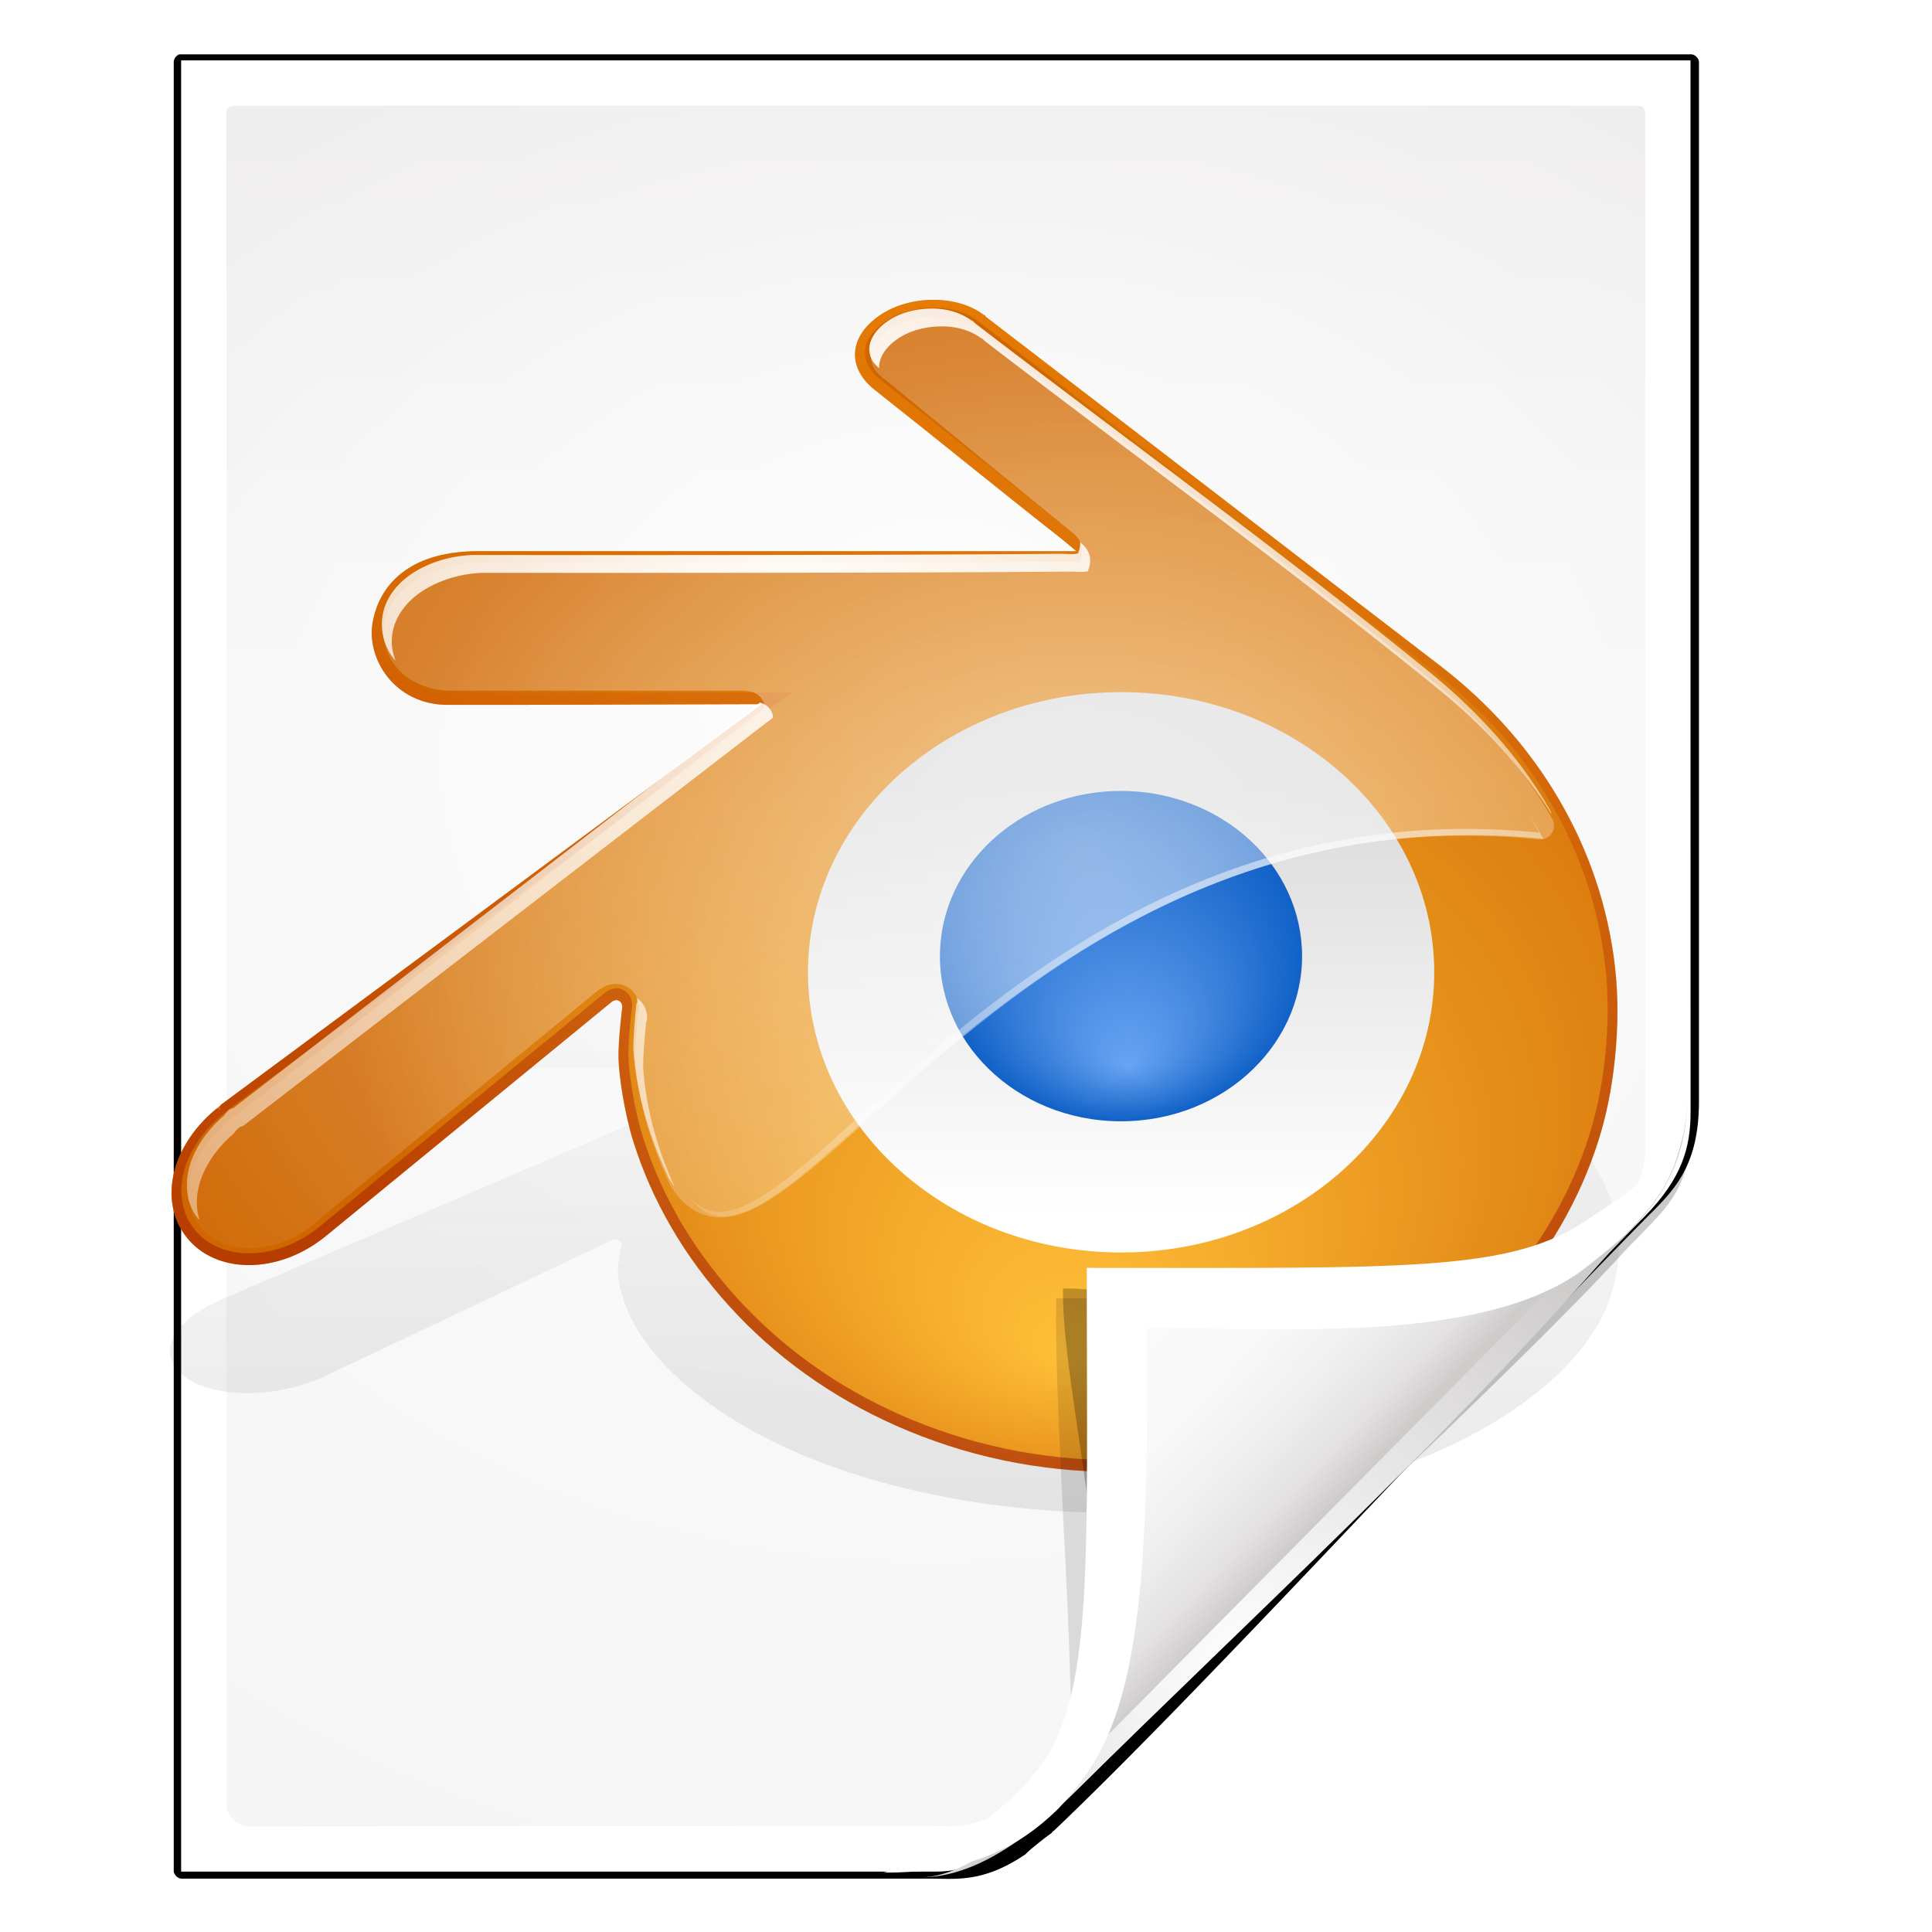 <?xml version="1.0" encoding="UTF-8" standalone="no"?>
<!-- Created with Inkscape (http://www.inkscape.org/) -->

<svg
   xmlns:dc="http://purl.org/dc/elements/1.1/"
   xmlns:cc="http://creativecommons.org/ns#"
   xmlns:rdf="http://www.w3.org/1999/02/22-rdf-syntax-ns#"
   xmlns:svg="http://www.w3.org/2000/svg"
   xmlns="http://www.w3.org/2000/svg"
   xmlns:xlink="http://www.w3.org/1999/xlink"
   xmlns:sodipodi="http://sodipodi.sourceforge.net/DTD/sodipodi-0.dtd"
   xmlns:inkscape="http://www.inkscape.org/namespaces/inkscape"
   width="128"
   height="128"
   id="svg2606"
   sodipodi:version="0.32"
   inkscape:version="0.48.0 r9654"
   version="1.0"
   sodipodi:docname="application-x-blender.svgz"
   inkscape:output_extension="org.inkscape.output.svgz.inkscape"
   inkscape:export-filename="/home/pinheiro/pics/oxygen-icons/scalable/mimetypes/small/32x32/application-x-blender.png"
   inkscape:export-xdpi="180"
   inkscape:export-ydpi="180">
  <defs
     id="defs2608">
    <linearGradient
       id="linearGradient6131">
      <stop
         id="stop6133"
         offset="0"
         style="stop-color:#fcfcfc;stop-opacity:1" />
      <stop
         style="stop-color:#f8f8f8;stop-opacity:1"
         offset="0.523"
         id="stop6135" />
      <stop
         id="stop6141"
         offset="0.775"
         style="stop-color:#f0efef;stop-opacity:1;" />
      <stop
         id="stop6139"
         offset="0.901"
         style="stop-color:#e3e1e1;stop-opacity:1;" />
      <stop
         id="stop6137"
         offset="1"
         style="stop-color:#cecbcb;stop-opacity:1" />
    </linearGradient>
    <linearGradient
       inkscape:collect="always"
       xlink:href="#linearGradient6131"
       id="linearGradient3893"
       gradientUnits="userSpaceOnUse"
       gradientTransform="matrix(1.012,0,0,1.012,-0.896,-0.987)"
       x1="86.738"
       y1="93.621"
       x2="95.46"
       y2="102.344" />
    <radialGradient
       inkscape:collect="always"
       xlink:href="#linearGradient3913-5"
       id="radialGradient3919-5"
       cx="90.75"
       cy="110.253"
       fx="90.75"
       fy="110.253"
       r="18.75"
       gradientTransform="matrix(1.307,0,0,1.307,-27.836,-33.818)"
       gradientUnits="userSpaceOnUse" />
    <linearGradient
       inkscape:collect="always"
       id="linearGradient3913-5">
      <stop
         style="stop-color:#ffffff;stop-opacity:1;"
         offset="0"
         id="stop3915-4" />
      <stop
         style="stop-color:#ffffff;stop-opacity:0;"
         offset="1"
         id="stop3917-7" />
    </linearGradient>
    <clipPath
       clipPathUnits="userSpaceOnUse"
       id="clipPath3889-6">
      <path
         sodipodi:nodetypes="cscscssc"
         inkscape:connector-curvature="0"
         id="path3891-5"
         d="m 112,82.503 c 0,4.465 -2.797,6.41 -5.28,8.094 -5.109,3.465 -14.939,3.325 -20.72,3.406 -0.081,5.781 0.166,15.505 -3.299,20.613 -1.684,2.482 -5.291,5.387 -8.201,5.387 2.318,0 4.743,-1.335 7.584,-4.085 9.142,-8.849 17.367,-16.135 25.673,-25.298 C 109.676,88.504 112,86.979 112,82.503 z"
         style="fill:url(#linearGradient3893);fill-opacity:1;stroke:none" />
    </clipPath>
    <filter
       color-interpolation-filters="sRGB"
       inkscape:collect="always"
       id="filter3909-6">
      <feGaussianBlur
         inkscape:collect="always"
         stdDeviation="0.43"
         id="feGaussianBlur3911-9" />
    </filter>
    <linearGradient
       inkscape:collect="always"
       xlink:href="#linearGradient3897-7"
       id="linearGradient3895-3"
       gradientUnits="userSpaceOnUse"
       gradientTransform="matrix(1.373,0,0,1.404,-41.379,-43.423)"
       x1="82.157"
       y1="90.382"
       x2="94.221"
       y2="102.184" />
    <linearGradient
       id="linearGradient3897-7">
      <stop
         style="stop-color:#fcfcfc;stop-opacity:1"
         offset="0"
         id="stop3899-4" />
      <stop
         id="stop3901-5"
         offset="0.523"
         style="stop-color:#f8f8f8;stop-opacity:1" />
      <stop
         style="stop-color:#f0efef;stop-opacity:1;"
         offset="0.723"
         id="stop3903-2" />
      <stop
         style="stop-color:#e3e1e1;stop-opacity:1;"
         offset="0.89"
         id="stop3905-5" />
      <stop
         style="stop-color:#cecbcb;stop-opacity:1"
         offset="1"
         id="stop3907-4" />
    </linearGradient>
    <clipPath
       clipPathUnits="userSpaceOnUse"
       id="clipPath6093-7">
      <path
         inkscape:connector-curvature="0"
         sodipodi:nodetypes="cccssccc"
         id="path6095-4"
         d="m 17,8 0.783,110 57.5,0 c 1.675,0 3.119,0.181 4.9,-1.6 C 88.981,107.602 99.94,96.548 107.199,89.224 109.64,86.761 110,84.753 110,82.5 L 110,8 z"
         style="fill:#ffffff;fill-opacity:1" />
    </clipPath>
    <radialGradient
       inkscape:collect="always"
       xlink:href="#linearGradient5982-7"
       id="radialGradient5988-0"
       cx="64"
       cy="64.004"
       fx="63.793"
       fy="47.275"
       r="47.5"
       gradientTransform="matrix(1.707,-0.085,0.07,1.394,-50.362,-20.218)"
       gradientUnits="userSpaceOnUse" />
    <linearGradient
       inkscape:collect="always"
       id="linearGradient5982-7">
      <stop
         style="stop-color:#ffffff;stop-opacity:1;"
         offset="0"
         id="stop5984-8" />
      <stop
         style="stop-color:#ffffff;stop-opacity:0;"
         offset="1"
         id="stop5986-6" />
    </linearGradient>
    <filter
       color-interpolation-filters="sRGB"
       inkscape:collect="always"
       id="filter6171-8"
       x="-0.479"
       width="1.957"
       y="-0.513"
       height="2.026">
      <feGaussianBlur
         inkscape:collect="always"
         stdDeviation="10.141"
         id="feGaussianBlur6173-8" />
    </filter>
    <linearGradient
       inkscape:collect="always"
       xlink:href="#linearGradient4518-3"
       id="linearGradient4524-4"
       x1="72"
       y1="0"
       x2="72"
       y2="116.401"
       gradientUnits="userSpaceOnUse"
       gradientTransform="matrix(1.014,0,0,1.013,-1.513,-1.307)" />
    <linearGradient
       id="linearGradient4518-3">
      <stop
         style="stop-color:#eeecec;stop-opacity:1"
         offset="0"
         id="stop4520-1" />
      <stop
         id="stop5969-4"
         offset="0.4"
         style="stop-color:#f4f4f4;stop-opacity:1" />
      <stop
         style="stop-color:#f6f5f5;stop-opacity:1"
         offset="1"
         id="stop4522-9" />
    </linearGradient>
    <filter
       inkscape:collect="always"
       id="filter4123">
      <feGaussianBlur
         inkscape:collect="always"
         stdDeviation="2.028"
         id="feGaussianBlur4125" />
    </filter>
    <filter
       inkscape:collect="always"
       id="filter4087"
       x="-0.165"
       width="1.329"
       y="-0.204"
       height="1.408">
      <feGaussianBlur
         inkscape:collect="always"
         stdDeviation="4.223"
         id="feGaussianBlur4089" />
    </filter>
    <filter
       inkscape:collect="always"
       id="filter4084">
      <feGaussianBlur
         inkscape:collect="always"
         stdDeviation="1.46"
         id="feGaussianBlur4086" />
    </filter>
    <linearGradient
       inkscape:collect="always"
       xlink:href="#linearGradient4071"
       id="linearGradient4185"
       gradientUnits="userSpaceOnUse"
       gradientTransform="translate(-62.5,2)"
       x1="279.661"
       y1="122.827"
       x2="279.661"
       y2="67.529" />
    <linearGradient
       inkscape:collect="always"
       id="linearGradient4071">
      <stop
         style="stop-color:#000000;stop-opacity:1;"
         offset="0"
         id="stop4073" />
      <stop
         style="stop-color:#000000;stop-opacity:0;"
         offset="1"
         id="stop4075" />
    </linearGradient>
    <filter
       color-interpolation-filters="sRGB"
       inkscape:collect="always"
       id="filter4275"
       x="-0.073"
       width="1.145"
       y="-0.155"
       height="1.31">
      <feGaussianBlur
         inkscape:collect="always"
         stdDeviation="2.226"
         id="feGaussianBlur4277" />
    </filter>
    <radialGradient
       inkscape:collect="always"
       xlink:href="#linearGradient3942"
       id="radialGradient4187"
       gradientUnits="userSpaceOnUse"
       gradientTransform="matrix(1.039,0,0,0.844,6.787,10.311)"
       cx="189.034"
       cy="72.302"
       fx="186.982"
       fy="96.034"
       r="37.097" />
    <linearGradient
       id="linearGradient3942">
      <stop
         style="stop-color:#ffbf38;stop-opacity:1;"
         offset="0"
         id="stop3944" />
      <stop
         style="stop-color:#cf6600;stop-opacity:1;"
         offset="1"
         id="stop3946" />
    </linearGradient>
    <linearGradient
       inkscape:collect="always"
       xlink:href="#linearGradient4141"
       id="linearGradient4189"
       gradientUnits="userSpaceOnUse"
       x1="349.724"
       y1="90.922"
       x2="349.724"
       y2="37.704" />
    <linearGradient
       inkscape:collect="always"
       id="linearGradient4141">
      <stop
         style="stop-color:#910000;stop-opacity:1;"
         offset="0"
         id="stop4143" />
      <stop
         style="stop-color:#ff9506;stop-opacity:1"
         offset="1"
         id="stop4145" />
    </linearGradient>
    <clipPath
       clipPathUnits="userSpaceOnUse"
       id="clipPath4127">
      <path
         style="fill:url(#radialGradient4131);fill-opacity:1;fill-rule:evenodd;stroke:none"
         d="m 344.827,37.5 c -0.977,0.001 -1.982,0.274 -2.75,0.812 -0.783,0.547 -1.173,1.202 -1.219,1.844 -0.046,0.642 0.253,1.31 0.938,1.875 3.189,2.517 6.365,5.115 9.562,7.625 l 0.75,0.625 -0.969,0 -29.438,0 c -1.618,0 -2.86,0.364 -3.75,1 -0.89,0.636 -1.432,1.541 -1.625,2.625 -0.327,1.832 1.107,4.188 3.812,4.188 4.954,0.006 9.963,-0.021 14.938,-0.031 l 1.031,0 -0.844,0.625 -26.625,19.719 -0.031,0 c 0.014,-0.006 0.028,0.025 -0.062,0.094 -1.197,0.918 -2.011,2.13 -2.312,3.344 -0.301,1.213 -0.095,2.39 0.625,3.312 1.466,1.878 4.634,1.929 7.062,-0.031 l 14.531,-11.906 c 0.309,-0.263 0.598,-0.02 0.562,0.281 0,0 -0.201,1.619 -0.188,2.531 0.015,0.903 0.302,2.814 0.75,4.25 0.96,3.06 2.605,5.871 4.875,8.375 2.327,2.568 5.188,4.626 8.5,6.094 3.487,1.543 7.27,2.35 11.188,2.344 3.918,-0.008 7.703,-0.821 11.188,-2.375 3.311,-1.482 6.142,-3.549 8.469,-6.125 2.265,-2.514 3.915,-5.345 4.875,-8.406 0.485,-1.546 0.749,-3.138 0.875,-4.719 0.121,-1.554 0.095,-3.077 -0.125,-4.625 -0.429,-3.029 -1.48,-5.873 -3.094,-8.469 -1.48,-2.382 -3.391,-4.461 -5.656,-6.219 l -23.188,-17.812 0,-0.031 c -0.09,-0.075 -0.108,-0.084 -0.031,-0.031 l -0.031,0 C 346.735,37.756 345.808,37.499 344.827,37.5 z"
         id="path4129"
         inkscape:connector-curvature="0"
         sodipodi:nodetypes="ccsccccssscccccccsccccccccccccccccccccc" />
    </clipPath>
    <filter
       color-interpolation-filters="sRGB"
       inkscape:collect="always"
       id="filter4137">
      <feGaussianBlur
         inkscape:collect="always"
         stdDeviation="0.548"
         id="feGaussianBlur4139" />
    </filter>
    <linearGradient
       inkscape:collect="always"
       xlink:href="#linearGradient39155"
       id="linearGradient4191"
       gradientUnits="userSpaceOnUse"
       x1="34.653"
       y1="34.578"
       x2="34.653"
       y2="18.922" />
    <linearGradient
       id="linearGradient39155">
      <stop
         style="stop-color:white;stop-opacity:1;"
         offset="0"
         id="stop39157" />
      <stop
         style="stop-color:#dadada;stop-opacity:1;"
         offset="1"
         id="stop39159" />
    </linearGradient>
    <radialGradient
       inkscape:collect="always"
       xlink:href="#linearGradient3950"
       id="radialGradient4193"
       gradientUnits="userSpaceOnUse"
       gradientTransform="matrix(1,0,0,0.912,264.222,6.309)"
       cx="-60.201"
       cy="70.768"
       fx="-59.847"
       fy="76.969"
       r="9.207" />
    <linearGradient
       id="linearGradient3950">
      <stop
         style="stop-color:#67a4f2;stop-opacity:1;"
         offset="0"
         id="stop3952" />
      <stop
         style="stop-color:#1161c7;stop-opacity:1;"
         offset="1"
         id="stop3954" />
    </linearGradient>
    <radialGradient
       inkscape:collect="always"
       xlink:href="#linearGradient3564"
       id="radialGradient4195"
       gradientUnits="userSpaceOnUse"
       gradientTransform="matrix(2.761,0,0,2.125,187.794,19.235)"
       cx="27.739"
       cy="21.727"
       fx="27.739"
       fy="21.727"
       r="20.279" />
    <linearGradient
       inkscape:collect="always"
       id="linearGradient3564">
      <stop
         style="stop-color:white;stop-opacity:1;"
         offset="0"
         id="stop3566" />
      <stop
         style="stop-color:white;stop-opacity:0;"
         offset="1"
         id="stop3568" />
    </linearGradient>
    <radialGradient
       inkscape:collect="always"
       xlink:href="#linearGradient3564"
       id="radialGradient4197"
       gradientUnits="userSpaceOnUse"
       gradientTransform="matrix(2.761,0,0,2.125,125.482,19.919)"
       cx="31.967"
       cy="21.499"
       fx="31.967"
       fy="21.499"
       r="20.279" />
    <radialGradient
       inkscape:collect="always"
       xlink:href="#linearGradient3564"
       id="radialGradient4199"
       gradientUnits="userSpaceOnUse"
       gradientTransform="matrix(4.994,0,0,3.844,75.283,-3.35)"
       cx="22.361"
       cy="12.911"
       fx="22.361"
       fy="12.911"
       r="20.279" />
    <filter
       color-interpolation-filters="sRGB"
       inkscape:collect="always"
       id="filter4168">
      <feGaussianBlur
         inkscape:collect="always"
         stdDeviation="0.476"
         id="feGaussianBlur4170" />
    </filter>
    <radialGradient
       r="20.279"
       fy="12.911"
       fx="22.361"
       cy="12.911"
       cx="22.361"
       gradientTransform="matrix(4.994,0,0,3.844,75.283,-3.35)"
       gradientUnits="userSpaceOnUse"
       id="radialGradient3163"
       xlink:href="#linearGradient3564"
       inkscape:collect="always" />
  </defs>
  <sodipodi:namedview
     id="base"
     pagecolor="#ffffff"
     bordercolor="#666666"
     borderopacity="1.0"
     inkscape:pageopacity="0.0"
     inkscape:pageshadow="2"
     inkscape:zoom="2.8284271"
     inkscape:cx="111.11106"
     inkscape:cy="73.612173"
     inkscape:document-units="px"
     inkscape:current-layer="layer1"
     width="128px"
     height="128px"
     showgrid="true"
     inkscape:grid-points="true"
     showguides="true"
     inkscape:guide-bbox="true"
     inkscape:window-width="1224"
     inkscape:window-height="757"
     inkscape:window-x="0"
     inkscape:window-y="383"
     inkscape:snap-global="false"
     inkscape:window-maximized="0"
     inkscape:snap-page="true">
    <inkscape:grid
       id="GridFromPre046Settings"
       type="xygrid"
       originx="0px"
       originy="0px"
       spacingx="4px"
       spacingy="4px"
       color="#0000ff"
       empcolor="#0000ff"
       opacity="0.2"
       empopacity="0.4"
       empspacing="2"
       visible="true"
       enabled="true"
       snapvisiblegridlinesonly="true" />
    <sodipodi:guide
       orientation="1,0"
       position="-68,29.326"
       id="guide4564" />
    <sodipodi:guide
       orientation="1,0"
       position="-121.622,135.057"
       id="guide3859" />
    <sodipodi:guide
       orientation="0,1"
       position="38.582,-74.688"
       id="guide4360" />
  </sodipodi:namedview>
  <g
     inkscape:label="Livello 1"
     inkscape:groupmode="layer"
     id="layer1">
    <path
       style="opacity:0.456;fill:#000000;fill-opacity:1;filter:url(#filter4123)"
       d="m 13.333,5.336 0,118.33 49.855,-0.067 c 2.116,-0.003 4.529,-1.772 7,-4.25 0.712,-0.714 1.441,-1.394 2.156,-2.094 0.416,-0.406 0.832,-0.814 1.25,-1.219 7.774,-7.41 26.983,-25.123 34.219,-33.1 0.421,-0.421 0.812,-0.811 1.156,-1.188 1.464,-1.498 2.762,-2.838 2.994,-5.862 L 112,75.156 111.997,5.336 z"
       id="path5990"
       inkscape:connector-curvature="0"
       sodipodi:nodetypes="ccsssccccccc"
       transform="matrix(1.014,0,0,1.013,-1.513,-1.307)" />
    <path
       sodipodi:type="inkscape:offset"
       inkscape:radius="-0.31466308"
       inkscape:original="M 13.1875 4.53125 C 12.818918 4.609246 12.529956 4.967008 12.53125 5.34375 L 12.53125 123.65625 C 12.53885 124.07954 12.920464 124.4611 13.34375 124.46875 L 62.15625 124.46875 C 63.930251 124.46875 65.829207 124.74865 68.6875 122.8125 C 68.829003 122.58432 71.218784 120.82456 70.53125 121.25 C 80.188854 112.07585 98.162197 92.41186 109.34375 81.09375 C 111.06182 79.375681 112.8125 77.674752 112.8125 73.3125 L 112.8125 5.34375 C 112.80483 4.9204809 112.42327 4.5388981 112 4.53125 L 13.34375 4.53125 C 13.29182 4.52633 13.239428 4.52633 13.1875 4.53125 z "
       style="fill:#000000;fill-opacity:1;filter:url(#filter4084)"
       id="path3314"
       d="m 13.219,4.844 c -0.201,0.057 -0.376,0.293 -0.375,0.5 l 0,118.312 c 0.004,0.238 0.262,0.496 0.5,0.5 l 48.812,0 c 1.807,0 3.551,0.298 6.344,-1.594 0.036,-0.037 0.077,-0.082 0.125,-0.125 0.084,-0.074 0.194,-0.184 0.312,-0.281 0.237,-0.194 0.517,-0.417 0.781,-0.625 0.207,-0.162 0.369,-0.269 0.5,-0.375 a 0.315,0.315 0 0 1 0.031,-0.062 c 0.005,-0.004 0.027,0.004 0.031,0 a 0.315,0.315 0 0 1 0.031,-0.062 c 0.004,-0.004 0.027,0.004 0.031,0 9.639,-9.159 27.595,-28.834 38.781,-40.156 1.72,-1.72 3.375,-3.284 3.375,-7.562 l 0,-67.969 c -0.004,-0.238 -0.262,-0.496 -0.5,-0.5 l -98.656,0 a 0.315,0.315 0 0 1 -0.031,0 c -0.021,-0.002 -0.041,-6.768e-4 -0.062,0 -0.011,3.384e-4 -0.021,-0.001 -0.031,0 z"
       transform="matrix(1.014,0,0,1.013,-1.513,-1.307)" />
    <path
       style="fill:#ffffff;fill-opacity:1"
       d="m 12,4 0,120 50,0 c 1.698,0 3.967,-0.578 7.095,-3.682 8.99,-8.924 32.51,-32.236 39.867,-39.727 2.474,-2.519 3.042,-4.573 3.042,-6.877 L 112,4 z"
       id="path34"
       sodipodi:nodetypes="cccssccc"
       inkscape:connector-curvature="0" />
    <path
       style="fill:url(#linearGradient4524-4);fill-opacity:1"
       d="M 15.507,7 C 15.162,7 15,7.238 15,7.507 L 15,119.48 c 0,0.832 0.689,1.52 1.52,1.52 l 44.959,-0.032 c 0.054,-4e-5 0.821,0.024 1.52,0.032 1.802,-0.041 3.174,-0.764 4.415,-1.614 C 68.481,119.091 97.54,90.697 106.785,81.386 108.166,79.995 109,77.385 109,76.425 L 109,7.507 C 109,7.18 108.835,7 108.493,7 z"
       id="path3967"
       inkscape:connector-curvature="0"
       sodipodi:nodetypes="ccsssccscccc" />
    <path
       sodipodi:nodetypes="ccssscccccc"
       inkscape:connector-curvature="0"
       id="path5980"
       d="M 15.507,7 C 15.162,7 15,7.238 15,7.507 L 15,119.48 c 0,0.832 0.689,1.515 1.52,1.52 l 46.846,0.285 c 0.054,3.3e-4 3.318,-0.008 4.017,5e-5 6.629,-4.563 31.077,-31.337 40.143,-40.459 0.666,-0.747 0.464,-0.375 1.474,-1.629 L 109,7.507 C 109,7.18 108.835,7 108.493,7 z"
       style="opacity:0.847;fill:url(#radialGradient5988-0);fill-opacity:1" />
    <path
       style="fill:#000000"
       d=""
       id="path2197" />
    <g
       id="g4174"
       transform="matrix(1.303,0,0,1.303,-191.57,-28.998)">
      <path
         sodipodi:nodetypes="ccsccccssscccccccsccccccccccccccccccccc"
         inkscape:connector-curvature="0"
         id="path4065"
         d="m 194.473,64.669 c -0.979,7.53e-4 -1.987,0.159 -2.756,0.47 -0.785,0.317 -1.176,0.696 -1.221,1.068 -0.046,0.372 0.253,0.759 0.94,1.086 3.196,1.457 6.379,2.962 9.583,4.415 l 0.752,0.362 -0.971,0 -29.502,0 c -1.622,0 -2.866,0.211 -3.758,0.579 -0.892,0.368 -1.435,0.892 -1.629,1.52 -0.328,1.061 1.109,2.425 3.821,2.425 4.965,0.004 9.985,-0.012 14.97,-0.018 l 1.034,0 -0.846,0.362 -26.683,11.417 -0.031,0 c 0.014,-0.003 0.028,0.015 -0.063,0.054 -1.2,0.532 -2.016,1.234 -2.318,1.936 -0.302,0.702 -0.095,1.384 0.626,1.918 1.469,1.087 4.644,1.117 7.078,-0.018 l 14.563,-6.894 c 0.31,-0.152 0.6,-0.011 0.564,0.163 0,0 -0.202,0.937 -0.188,1.466 0.015,0.523 0.302,1.629 0.752,2.461 0.962,1.772 2.611,3.399 4.886,4.849 2.332,1.487 5.199,2.679 8.519,3.528 3.494,0.893 7.285,1.361 11.212,1.357 3.927,-0.005 7.72,-0.475 11.212,-1.375 3.318,-0.858 6.156,-2.055 8.487,-3.546 2.27,-1.456 3.924,-3.095 4.886,-4.867 0.486,-0.895 0.75,-1.817 0.877,-2.732 0.122,-0.9 0.096,-1.781 -0.125,-2.678 -0.43,-1.754 -1.483,-3.4 -3.101,-4.903 -1.483,-1.379 -3.398,-2.583 -5.669,-3.601 l -23.238,-10.313 0,-0.018 c -0.091,-0.043 -0.108,-0.049 -0.031,-0.018 l -0.031,0 c -0.687,-0.304 -1.616,-0.453 -2.599,-0.452 z"
         style="opacity:0.402;fill:url(#linearGradient4185);fill-opacity:1;fill-rule:evenodd;stroke:none;filter:url(#filter4275)" />
      <path
         inkscape:connector-curvature="0"
         style="fill:#f082b0;fill-rule:evenodd"
         id="polygon2501"
         d="m 222.596,75.484 0,0 z" />
      <path
         style="fill:url(#radialGradient4187);fill-opacity:1;fill-rule:evenodd;stroke:none"
         d="m 194.469,37.5 c -0.977,0.001 -1.982,0.274 -2.75,0.812 -0.783,0.547 -1.173,1.202 -1.219,1.844 -0.046,0.642 0.253,1.31 0.938,1.875 3.189,2.517 6.365,5.115 9.562,7.625 l 0.75,0.625 -0.969,0 -29.438,0 c -1.618,0 -2.86,0.364 -3.75,1 -0.89,0.636 -1.432,1.541 -1.625,2.625 -0.327,1.832 1.107,4.188 3.812,4.188 4.954,0.006 9.963,-0.021 14.938,-0.031 l 1.031,0 -0.844,0.625 -26.625,19.719 -0.031,0 c 0.014,-0.006 0.028,0.025 -0.062,0.094 -1.197,0.918 -2.011,2.13 -2.312,3.344 -0.301,1.213 -0.095,2.39 0.625,3.312 1.466,1.878 4.634,1.929 7.062,-0.031 L 178.094,73.219 c 0.309,-0.263 0.598,-0.02 0.562,0.281 0,0 -0.201,1.619 -0.188,2.531 0.015,0.903 0.302,2.814 0.75,4.25 0.96,3.06 2.605,5.871 4.875,8.375 2.327,2.568 5.188,4.626 8.5,6.094 3.487,1.543 7.27,2.35 11.188,2.344 3.918,-0.008 7.703,-0.821 11.188,-2.375 3.311,-1.482 6.142,-3.549 8.469,-6.125 2.265,-2.514 3.915,-5.345 4.875,-8.406 0.485,-1.546 0.749,-3.138 0.875,-4.719 0.121,-1.554 0.095,-3.077 -0.125,-4.625 -0.429,-3.029 -1.48,-5.873 -3.094,-8.469 -1.48,-2.382 -3.391,-4.461 -5.656,-6.219 l -23.188,-17.812 0,-0.031 c -0.09,-0.075 -0.108,-0.084 -0.031,-0.031 l -0.031,0 C 196.377,37.756 195.45,37.499 194.469,37.5 z"
         id="path3914"
         inkscape:connector-curvature="0"
         sodipodi:nodetypes="ccsccccssscccccccsccccccccccccccccccccc" />
      <path
         transform="translate(-150.351,0)"
         clip-path="url(#clipPath4127)"
         style="opacity:0.682;fill:none;stroke:url(#linearGradient4189);stroke-opacity:1;filter:url(#filter4137)"
         d="m 344.827,37.4 c -0.977,0.001 -1.982,0.274 -2.75,0.812 -0.783,0.547 -1.173,1.202 -1.219,1.844 -0.046,0.642 0.253,1.31 0.938,1.875 3.189,2.517 6.365,5.115 9.562,7.625 l 0.75,0.625 -0.969,0 -29.438,0 c -1.618,0 -2.86,0.364 -3.75,1 -0.89,0.636 -1.432,1.541 -1.625,2.625 -0.327,1.832 1.107,4.188 3.812,4.188 4.954,0.006 9.963,-0.021 14.938,-0.031 l 1.031,0 -0.844,0.625 -26.625,19.719 -0.031,0 c 0.014,-0.006 0.028,0.025 -0.062,0.094 -1.197,0.918 -2.011,2.13 -2.312,3.344 -0.301,1.213 -0.095,2.39 0.625,3.312 1.466,1.878 4.634,1.929 7.062,-0.031 l 14.531,-11.906 c 0.309,-0.263 0.598,-0.02 0.562,0.281 0,0 -0.201,1.619 -0.188,2.531 0.015,0.903 0.302,2.814 0.75,4.25 0.96,3.06 2.605,5.871 4.875,8.375 2.327,2.568 5.188,4.626 8.5,6.094 3.487,1.543 7.27,2.35 11.188,2.344 3.918,-0.008 7.703,-0.821 11.188,-2.375 3.311,-1.482 6.142,-3.549 8.469,-6.125 2.265,-2.514 3.915,-5.345 4.875,-8.406 0.485,-1.546 0.749,-3.138 0.875,-4.719 0.121,-1.554 0.095,-3.077 -0.125,-4.625 -0.429,-3.029 -1.48,-5.873 -3.094,-8.469 -1.48,-2.382 -3.391,-4.461 -5.656,-6.219 l -23.188,-17.812 0,-0.031 c -0.09,-0.075 -0.108,-0.084 -0.031,-0.031 l -0.031,0 C 346.735,37.656 345.808,37.399 344.827,37.4 z"
         id="path4095"
         inkscape:connector-curvature="0"
         sodipodi:nodetypes="ccsccccssscccccccsccccccccccccccccccccc" />
      <path
         transform="matrix(1.377,0,0,1.407,161.081,35.463)"
         d="m 42.75,25.75 c 0,5.592 -5.177,10.125 -11.562,10.125 -6.386,0 -11.562,-4.533 -11.562,-10.125 0,-5.592 5.177,-10.125 11.562,-10.125 6.386,0 11.562,4.533 11.562,10.125 z"
         sodipodi:ry="10.125"
         sodipodi:rx="11.5625"
         sodipodi:cy="25.75"
         sodipodi:cx="31.1875"
         id="path39153"
         style="fill:url(#linearGradient4191);fill-opacity:1;fill-rule:nonzero;stroke:none;stroke-width:1;marker:none;visibility:visible;display:inline;overflow:visible;enable-background:accumulate"
         sodipodi:type="arc" />
      <path
         inkscape:connector-curvature="0"
         d="m 194.826,70.448 c 0.125,-2.282 1.239,-4.296 2.914,-5.721 1.649,-1.402 3.862,-2.257 6.281,-2.257 2.417,0 4.63,0.856 6.279,2.257 1.677,1.426 2.79,3.438 2.916,5.72 0.129,2.348 -0.809,4.528 -2.454,6.143 -1.677,1.645 -4.068,2.678 -6.741,2.678 -2.674,0 -5.065,-1.033 -6.742,-2.678 -1.647,-1.615 -2.582,-3.795 -2.453,-6.142 z"
         id="path2478"
         style="fill:url(#radialGradient4193);fill-opacity:1;fill-rule:evenodd;stroke:none" />
      <path
         transform="translate(-62.5,0)"
         d="m 257,38.344 c -0.821,0.001 -1.645,0.211 -2.281,0.656 -0.592,0.414 -0.87,0.908 -0.906,1.312 -0.007,0.074 -0.012,0.318 0.094,0.562 0.106,0.244 0.286,0.417 0.5,0.594 0.064,0.053 0.054,0.041 0.094,0.062 a 0.707,0.707 0 0 0 0.031,0.031 c 0.168,0.137 9.562,7.812 9.562,7.812 0.405,0.33 0.547,0.794 0.375,1.281 -0.066,0.185 -4.2e-4,0.126 -0.156,0.156 -0.156,0.03 -0.524,-0.001 -0.969,0 -9.434,0.086 -29.562,0.062 -29.562,0.062 -0.926,6.38e-4 -1.982,0.238 -2.906,0.75 -0.924,0.512 -1.77,1.401 -1.844,2.594 -0.068,1.093 0.491,1.974 1.188,2.469 0.697,0.495 1.513,0.688 2.219,0.688 l 14.781,0 c 0.598,-7.26e-4 0.997,0.191 1.156,0.656 0.045,0.132 0.029,0.198 0.031,0.219 -0.015,0.007 -0.175,0.124 -0.5,0.375 L 221.469,79 l -0.062,0 c -0.003,0.001 0.003,0.03 0,0.031 -0.024,0.01 -0.062,-1.6e-5 -0.062,0 -4e-5,1.9e-5 -0.047,0.028 -0.094,0.062 -0.024,0.018 -0.038,0.041 -0.062,0.062 -0.024,0.021 -0.034,0.032 -0.062,0.062 -0.028,0.031 -0.084,0.086 -0.125,0.156 -0.006,0.011 -0.025,0.019 -0.031,0.031 -0.892,0.771 -1.52,1.724 -1.75,2.656 -0.24,0.974 -0.079,1.87 0.438,2.531 1.151,1.474 3.747,1.593 5.875,-0.125 a 0.707,0.707 0 0 0 0,-0.031 l 14.5,-11.906 0,0.031 c 0.378,-0.309 0.945,-0.364 1.375,-0.125 0.417,0.232 0.66,0.712 0.594,1.219 a 0.707,0.707 0 0 0 -0.031,0.031 c 0,0 -0.168,1.521 -0.156,2.312 a 0.707,0.707 0 0 0 0,0.062 c 0.166,2.278 0.818,4.395 1.75,6.375 a 0.707,0.707 0 0 0 0,0.031 c 0.629,1.102 1.609,1.731 2.656,1.688 1.047,-0.043 2.068,-0.607 3.188,-1.406 2.239,-1.598 4.944,-4.319 8.375,-7.188 6.862,-5.736 16.459,-11.973 29.969,-10.625 a 0.707,0.707 0 0 0 0.688,-1.062 c -1.471,-2.582 -3.562,-4.946 -6.125,-7.031 -7.535,-6.131 -15.434,-11.844 -23.125,-17.75 -0.006,-0.006 -0.017,-0.017 -0.031,-0.031 -0.004,-0.004 -0.028,-0.027 -0.031,-0.031 A 0.707,0.707 0 0 0 259.094,39 c -0.009,-0.008 -0.012,-0.017 -0.031,-0.031 -0.007,-0.006 -0.024,0.005 -0.031,0 -0.522,-0.39 -1.226,-0.626 -2.031,-0.625 z"
         id="path4087"
         style="opacity:0.502;fill:url(#radialGradient4195);fill-opacity:1;fill-rule:evenodd;stroke:none"
         inkscape:original="M 257 39.0625 C 256.32137 39.063428 255.58874 39.268673 255.125 39.59375 C 254.6553 39.92171 254.54525 40.220341 254.53125 40.375 C 254.51725 40.52966 254.50365 40.657115 254.84375 40.9375 C 254.87555 40.96387 254.93869 40.97162 254.96875 41 C 255.17704 41.169346 264.53125 48.8125 264.53125 48.8125 C 265.15759 49.322227 265.39428 50.144931 265.125 50.90625 C 264.85575 51.66758 264.15128 51.528648 263.34375 51.53125 C 253.89959 51.61697 233.78125 51.59375 233.78125 51.59375 C 232.18385 51.59485 229.86112 52.458154 229.75 54.25 C 229.64345 55.968054 231.31618 56.65625 232.4375 56.65625 L 247.21875 56.65625 C 248.03737 56.655256 248.76706 57.037704 249.03125 57.8125 C 249.29544 58.587307 248.99242 58.688186 248.34375 59.1875 L 221.75 79.65625 C 221.748 79.65865 221.6899 79.65385 221.6875 79.65625 C 221.58016 79.73804 221.61775 79.74809 221.65625 79.71875 C 220.72816 80.430511 220.11152 81.38737 219.90625 82.21875 C 219.70099 83.05014 219.82636 83.65321 220.21875 84.15625 C 221.02139 85.18447 223.20189 85.43348 225.09375 83.90625 L 239.59375 72 C 240.20047 71.504254 241.0655 71.43126 241.75 71.8125 C 242.43448 72.193736 242.78954 72.973167 242.6875 73.75 C 242.6875 73.75 242.52127 75.346075 242.53125 76 C 242.69045 78.182055 243.28665 80.210053 244.1875 82.125 C 248.58491 89.82624 260.2945 61.472407 287.8125 64.21875 C 286.3913 61.725231 284.38103 59.445465 281.875 57.40625 C 274.33799 51.273197 266.41103 45.526202 258.6875 39.59375 C 258.6755 39.58555 258.6368 39.53972 258.625 39.53125 C 258.27208 39.26106 257.67735 39.061561 257 39.0625 z "
         inkscape:radius="0.70710677"
         sodipodi:type="inkscape:offset" />
      <path
         style="opacity:0.52;fill:url(#radialGradient4197);fill-opacity:1;fill-rule:evenodd;stroke:none"
         d="m 224.719,63.652 c 0.195,0.305 0.385,0.626 0.562,0.938 -26.658,-2.661 -38.447,23.902 -43.156,18.562 4.573,6.353 16.336,-20.949 43.375,-18.25 -0.239,-0.42 -0.51,-0.843 -0.781,-1.25 z"
         id="path3931"
         inkscape:connector-curvature="0"
         sodipodi:nodetypes="ccccc" />
      <path
         inkscape:connector-curvature="0"
         id="path4149"
         d="m 194.414,37.944 c -0.821,0.001 -1.645,0.211 -2.281,0.656 -0.592,0.414 -0.87,0.908 -0.906,1.312 -0.007,0.074 -0.012,0.318 0.094,0.562 0.089,0.206 0.236,0.351 0.406,0.5 -0.003,-0.062 -0.002,-0.13 0,-0.156 0.037,-0.405 0.314,-0.899 0.906,-1.312 0.636,-0.446 1.461,-0.655 2.281,-0.656 0.805,-0.001 1.509,0.235 2.031,0.625 0.007,0.005 0.024,-0.006 0.031,0 0.019,0.015 0.023,0.023 0.031,0.031 a 0.707,0.707 0 0 1 0.031,0.031 c 0.003,0.004 0.027,0.027 0.031,0.031 0.014,0.015 0.025,0.025 0.031,0.031 7.691,5.906 15.59,11.619 23.125,17.75 2.325,1.892 4.249,4.007 5.688,6.312 a 0.707,0.707 0 0 0 -0.062,-0.188 c -1.471,-2.582 -3.562,-4.946 -6.125,-7.031 -7.535,-6.131 -15.434,-11.844 -23.125,-17.75 -0.006,-0.006 -0.017,-0.017 -0.031,-0.031 -0.004,-0.004 -0.028,-0.027 -0.031,-0.031 A 0.707,0.707 0 0 0 196.508,38.6 c -0.009,-0.008 -0.012,-0.017 -0.031,-0.031 -0.007,-0.006 -0.024,0.005 -0.031,0 -0.522,-0.39 -1.226,-0.626 -2.031,-0.625 z m 7.531,11.875 c 0.003,0.139 -0.011,0.291 -0.062,0.438 -0.066,0.185 -4.2e-4,0.126 -0.156,0.156 -0.156,0.03 -0.524,-0.001 -0.969,0 -9.434,0.086 -29.562,0.062 -29.562,0.062 -0.926,6.38e-4 -1.982,0.238 -2.906,0.75 -0.924,0.512 -1.77,1.401 -1.844,2.594 -0.051,0.82 0.24,1.524 0.688,2.031 -0.128,-0.345 -0.213,-0.709 -0.188,-1.125 0.074,-1.193 0.92,-2.082 1.844,-2.594 0.924,-0.512 1.98,-0.749 2.906,-0.75 0,0 20.129,0.023 29.562,-0.062 0.445,-0.001 0.813,0.03 0.969,0 0.156,-0.03 0.091,0.029 0.156,-0.156 0.172,-0.488 0.03,-0.952 -0.375,-1.281 0,0 -0.062,-0.062 -0.062,-0.062 z M 185.664,57.975 c -0.075,0.054 -0.122,0.08 -0.344,0.25 l -26.438,20.375 -0.062,0 c -0.003,0.001 0.003,0.03 0,0.031 -0.024,0.01 -0.062,-1.6e-5 -0.062,0 -4e-5,1.9e-5 -0.047,0.028 -0.094,0.062 -0.024,0.018 -0.038,0.041 -0.062,0.062 -0.024,0.021 -0.034,0.032 -0.062,0.062 -0.028,0.031 -0.084,0.086 -0.125,0.156 -0.006,0.011 -0.025,0.019 -0.031,0.031 -0.892,0.771 -1.52,1.724 -1.75,2.656 -0.24,0.974 -0.079,1.87 0.438,2.531 0.027,0.035 0.065,0.061 0.094,0.094 -0.161,-0.516 -0.184,-1.099 -0.031,-1.719 0.23,-0.932 0.858,-1.886 1.75,-2.656 0.006,-0.012 0.025,-0.021 0.031,-0.031 0.041,-0.07 0.097,-0.125 0.125,-0.156 0.028,-0.031 0.038,-0.041 0.062,-0.062 0.024,-0.021 0.038,-0.044 0.062,-0.062 0.047,-0.035 0.094,-0.062 0.094,-0.062 3e-5,-1.6e-5 0.038,0.01 0.062,0 0.003,-0.001 -0.003,-0.03 0,-0.031 l 0.062,0 26.438,-20.375 c 0.325,-0.251 0.485,-0.368 0.5,-0.375 -0.002,-0.021 0.014,-0.087 -0.031,-0.219 -0.104,-0.305 -0.326,-0.47 -0.625,-0.562 z m -6.25,15.031 c 0.005,0.082 0.011,0.166 0,0.25 a 0.707,0.707 0 0 0 -0.031,0.031 c 0,0 -0.168,1.521 -0.156,2.312 a 0.707,0.707 0 0 0 0,0.062 c 0.166,2.278 0.818,4.395 1.75,6.375 a 0.707,0.707 0 0 0 0,0.031 c 0.106,0.186 0.219,0.373 0.344,0.531 -0.848,-1.883 -1.437,-3.882 -1.594,-6.031 a 0.707,0.707 0 0 1 0,-0.062 c -0.012,-0.791 0.156,-2.312 0.156,-2.312 a 0.707,0.707 0 0 1 0.031,-0.031 c 0.061,-0.466 -0.142,-0.907 -0.5,-1.156 z"
         style="fill:url(#radialGradient3163);fill-opacity:1;fill-rule:evenodd;stroke:none;filter:url(#filter4168)" />
    </g>
    <path
       clip-path="url(#clipPath6093-7)"
       style="opacity:0.347;fill:#000000;fill-opacity:1;stroke:none;filter:url(#filter6171-8)"
       d="m 114.4,82.503 c 0,4.465 -6.198,3.507 -8.68,5.19 -5.109,3.465 -20.175,2.225 -25.956,2.306 -0.081,5.781 0.787,16.144 0.787,22.294 0,2.978 -3.44,11.209 -6.351,11.209 -2.091,1.534 3.488,8.211 6.735,5.32 9.502,-8.461 35.132,-30.023 43.351,-39.263 2.04,-2.294 -4.905,-9.845 -9.886,-7.057 z"
       id="path6153"
       inkscape:connector-curvature="0"
       sodipodi:nodetypes="cscscssc"
       transform="matrix(1.271,0,0,1.301,-31.411,-31.072)" />
    <path
       sodipodi:nodetypes="cscscssc"
       inkscape:connector-curvature="0"
       id="path6081"
       d="m 113.9,82.503 c 0,4.465 -7.963,11.13 -10.953,11.553 -6.395,0.906 -15.825,-3.478 -21.606,-3.397 -0.081,5.781 3.918,18.962 0.453,24.071 -1.684,2.482 -3.884,8.072 -6.794,8.072 -2.091,1.534 3.488,11.211 6.735,8.32 9.502,-8.461 45.999,-30.201 54.218,-39.442 2.04,-2.294 -17.072,-11.966 -22.053,-9.178 z"
       style="opacity:0.493;fill:#000000;fill-opacity:1;stroke:none;filter:url(#filter4087)"
       clip-path="url(#clipPath6093-7)"
       transform="matrix(1.324,0,0,1.354,-37.271,-37.383)" />
    <path
       style="fill:url(#linearGradient3895-3);fill-opacity:1;stroke:none"
       d="m 111.807,72.374 c 0,6.193 -3.796,8.89 -7.164,11.225 C 97.711,88.405 83.444,87.388 75.6,87.5 c -0.11,8.018 0.702,21.415 -4,28.5 -2.285,3.443 -6.727,8.385 -10.676,8.385 3.145,0 6.435,-1.851 10.291,-5.665 12.405,-12.273 23.565,-22.379 34.835,-35.087 2.604,-2.936 5.757,-5.051 5.757,-11.259 z"
       id="path6011"
       inkscape:connector-curvature="0"
       sodipodi:nodetypes="cscscssc" />
    <path
       style="fill:#ffffff;fill-opacity:1;stroke:none"
       d="m 111.832,71.942 c -0.429,5.408 -4.397,7.299 -6.557,8.796 C 100.153,84.289 93.349,84 72,84 c 0,19.655 0.5,28.4 -3.22,33.203 -2.214,2.859 -6.648,6.047 -10.262,6.865 4.951,0 8.407,-1.082 11.642,-4.282 0.46,-0.539 1.379,-1.542 2.101,-2.68 C 76.1,111.321 76,99.904 76,88 c 7.844,-0.112 21.631,1.156 28.562,-3.65 0.632,-0.438 2.57,-2.01 3.135,-2.576 3.142,-3.142 3.823,-5.144 4.134,-9.833 z M 58.518,124.068 c -0.214,0.048 -0.425,0.058 -0.636,0.087 0.213,-0.023 0.421,-0.046 0.636,-0.087 z"
       id="path6122"
       inkscape:connector-curvature="0"
       sodipodi:nodetypes="cscsccccsscccc" />
    <path
       style="fill:none;stroke:url(#radialGradient3919-5);stroke-width:1.856;stroke-linecap:butt;stroke-linejoin:miter;stroke-miterlimit:4;stroke-opacity:1;stroke-dasharray:none;filter:url(#filter3909-6)"
       d="M 108.977,89.509 79.935,118.211"
       id="path3873"
       inkscape:connector-curvature="0"
       sodipodi:nodetypes="cc"
       clip-path="url(#clipPath3889-6)"
       transform="matrix(1.357,0,0,1.387,-40.163,-42.054)" />
  </g>
</svg>
